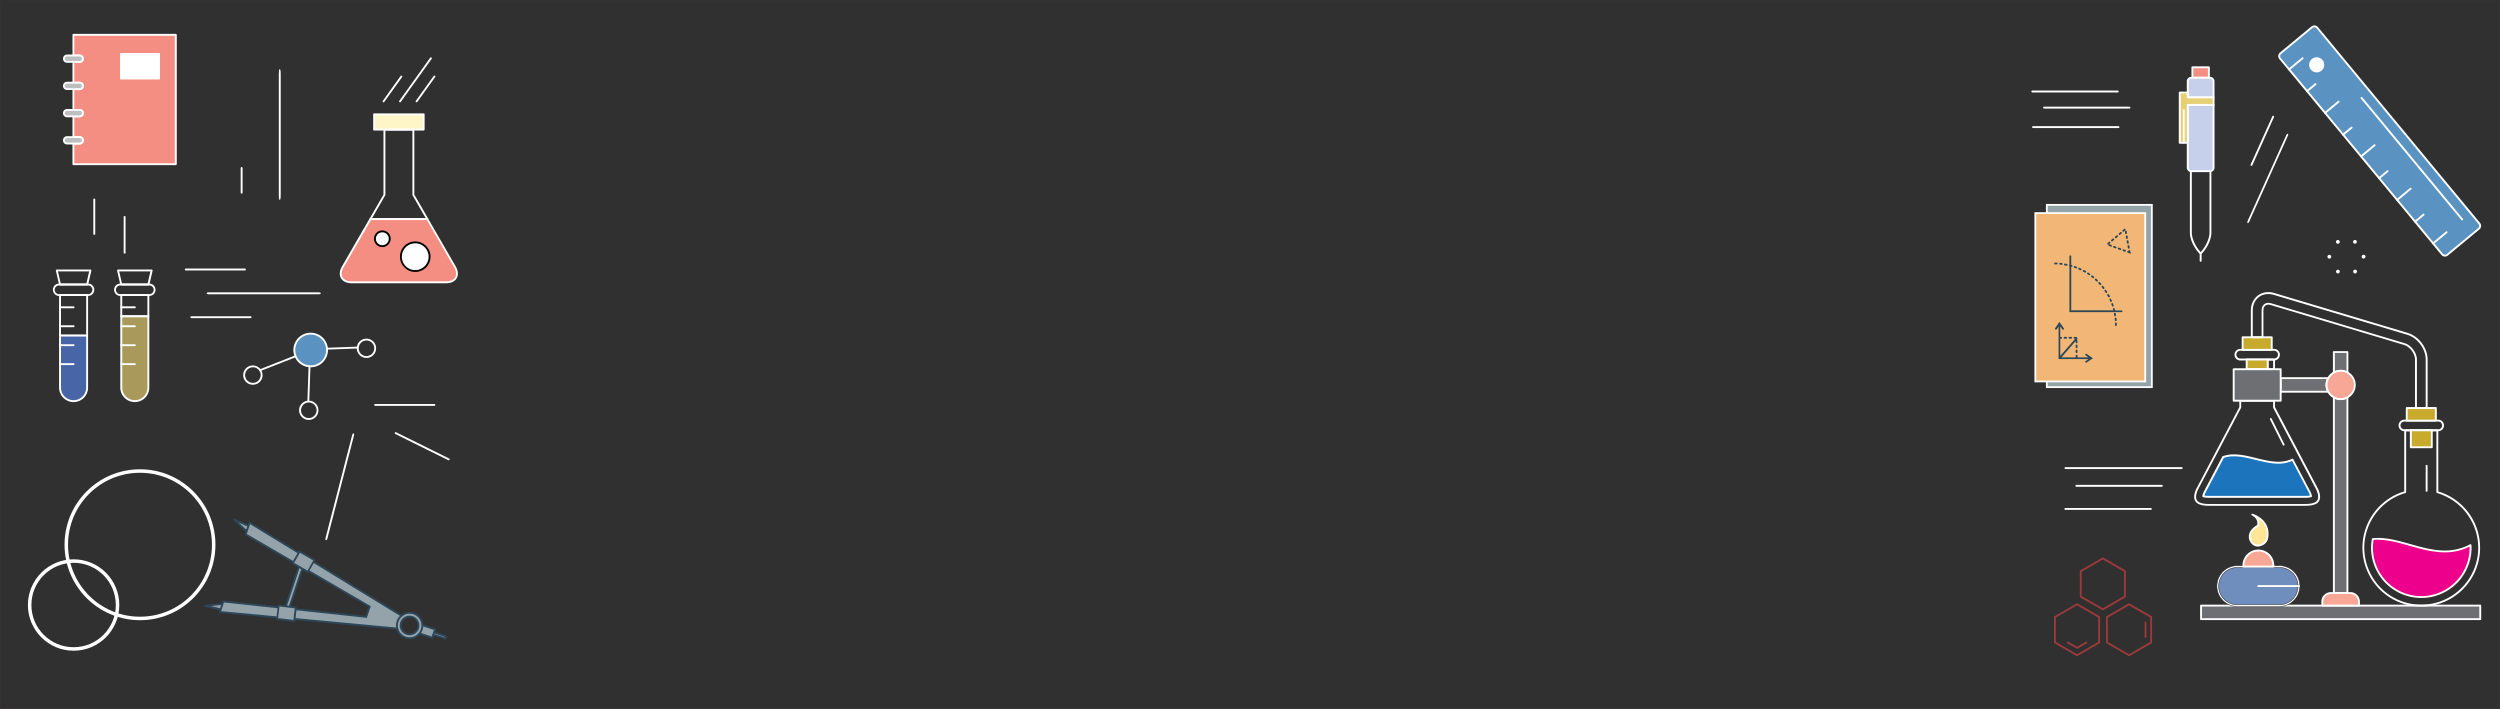 <svg id="Layer_1" data-name="Layer 1" xmlns="http://www.w3.org/2000/svg" viewBox="0 0 5001 1418"><rect x="0" y="0" width="5001" height="1418" fill="#808080" stroke="none"/><defs><style>.cls-1{fill:#303030;}.cls-1,.cls-15,.cls-16{stroke:#231f20;}.cls-1,.cls-15,.cls-16,.cls-22{stroke-miterlimit:10;}.cls-16,.cls-2{fill:#fff;}.cls-3{fill:#4865a8;}.cls-4{fill:#a99a5c;}.cls-5{fill:#fff6c8;}.cls-6{fill:#f58e82;}.cls-7{fill:#010101;}.cls-8{fill:#bdbec0;}.cls-9{fill:#5a93c2;}.cls-10{fill:#c7d0ea;}.cls-11{fill:#e5d073;}.cls-12{fill:#1c75bc;}.cls-13{fill:#6e6f72;}.cls-14{fill:#f8a695;}.cls-15{fill:#6f8ebe;}.cls-17{fill:#ffe697;}.cls-18{fill:#ec008c;}.cls-19{fill:#c8aa2d;}.cls-20{fill:#94a3aa;}.cls-21{fill:#2d4658;}.cls-22{fill:none;stroke:#fff;stroke-width:7px;}.cls-23{fill:#f2b776;}.cls-24{fill:#9b3a3a;}</style></defs><title>background</title><rect class="cls-1" x="0.5" y="0.5" width="5000" height="1417"/><path class="cls-2" d="M173.77,672.74h-54.2a1.9,1.9,0,0,1-1.9-1.9v-81.2a1.9,1.9,0,0,1,1.9-1.9h54.2a1.9,1.9,0,0,1,1.9,1.9v81.2A1.9,1.9,0,0,1,173.77,672.74Zm-52.3-3.7h50.4v-77.4h-50.4V669h0Z" transform="translate(0.5 0.5)"/><path class="cls-3" d="M119.57,774.84a27.1,27.1,0,0,0,54.2,0v-104h-54.2v104h0Z" transform="translate(0.5 0.5)"/><path class="cls-2" d="M146.67,803.84a29,29,0,0,1-29-29v-104a1.9,1.9,0,0,1,1.9-1.9h54.2a1.9,1.9,0,0,1,1.9,1.9v103.9A29,29,0,0,1,146.67,803.84Zm-25.2-131.1v102.1a25.2,25.2,0,1,0,50.4,0V672.74h-50.4Z" transform="translate(0.5 0.5)"/><path class="cls-4" d="M242.07,632.14v142.7a27.1,27.1,0,0,0,54.2,0V632.14h-54.2Z" transform="translate(0.5 0.5)"/><path class="cls-2" d="M269.17,803.84a29,29,0,0,1-29-29V632.14a1.9,1.9,0,0,1,1.9-1.9h54.2a1.9,1.9,0,0,1,1.9,1.9v142.7A29,29,0,0,1,269.17,803.84ZM244,634v140.8a25.2,25.2,0,0,0,50.4,0V634H244Z" transform="translate(0.5 0.5)"/><path class="cls-2" d="M296.27,634h-54.2a1.9,1.9,0,0,1-1.9-1.9v-42.5a1.9,1.9,0,0,1,1.9-1.9h54.2a1.9,1.9,0,0,1,1.9,1.9v42.5A1.9,1.9,0,0,1,296.27,634Zm-52.3-3.8h50.4v-38.7H244v38.7Z" transform="translate(0.5 0.5)"/><path class="cls-2" d="M4674.4,546a3.77,3.77,0,0,1-1.4-5.1h0a3.75,3.75,0,0,1,5.1-1.4h0a3.77,3.77,0,0,1,1.4,5.1h0a3.86,3.86,0,0,1-3.3,1.9h0A4.08,4.08,0,0,1,4674.4,546Zm32.9-1.4a3.72,3.72,0,0,1,1.4-5.2h0a3.8,3.8,0,0,1,5.2,1.4h0a3.89,3.89,0,0,1-1.4,5.2h0a4.14,4.14,0,0,1-1.9.5h0A3.86,3.86,0,0,1,4707.3,544.62Zm-52-31.5a3.8,3.8,0,0,1,3.8-3.8h0a3.8,3.8,0,0,1,3.8,3.8h0a3.8,3.8,0,0,1-3.8,3.8h0A3.86,3.86,0,0,1,4655.3,513.12Zm68.6-.1h0v-0.1h0a3.78,3.78,0,0,1,3.7-3.8h0a3.78,3.78,0,0,1,3.8,3.7h0v0.1h0a3.8,3.8,0,0,1-3.8,3.8h0A3.63,3.63,0,0,1,4723.9,513Zm0-.1h0Zm-51-27.7a3.59,3.59,0,0,1,1.4-5.1h0a3.59,3.59,0,0,1,5.1,1.4h0a3.72,3.72,0,0,1-1.4,5.2h0a4.14,4.14,0,0,1-1.9.5h0A4.18,4.18,0,0,1,4672.9,485.22Zm35.6,1.3a3.75,3.75,0,0,1-1.4-5.1h0a3.89,3.89,0,0,1,5.2-1.4h0a3.75,3.75,0,0,1,1.4,5.1h0a3.86,3.86,0,0,1-3.3,1.9h0A3.39,3.39,0,0,1,4708.5,486.52Z" transform="translate(0.5 0.5)"/><rect class="cls-5" x="748.31" y="228.73" width="99.1" height="30.5"/><path class="cls-2" d="M847,260.63h-99.1a1.9,1.9,0,0,1-1.9-1.9v-30.5a1.9,1.9,0,0,1,1.9-1.9H847a1.9,1.9,0,0,1,1.9,1.9v30.5A2,2,0,0,1,847,260.63Zm-97.3-3.8h95.4v-26.7h-95.4v26.7Z" transform="translate(0.5 0.5)"/><path class="cls-2" d="M854.41,439.73h-114a1.89,1.89,0,0,1-1.6-.9,2.12,2.12,0,0,1,0-1.9l27.8-48.1V258.73a1.9,1.9,0,0,1,1.9-1.9h57.9a1.9,1.9,0,0,1,1.9,1.9v130.1l27.8,48.1a2.12,2.12,0,0,1,0,1.9A2,2,0,0,1,854.41,439.73ZM743.71,436h107.5l-26.4-45.7a1.61,1.61,0,0,1-.3-0.9V260.63h-54.1v128.7a1.4,1.4,0,0,1-.3.9Z" transform="translate(0.5 0.5)"/><path class="cls-6" d="M854.41,437.83h-114l-55.1,95.4c-9.9,17.1-1.8,31,17.9,31h188.3c19.7,0,27.8-14,17.9-31Z" transform="translate(0.5 0.5)"/><path class="cls-2" d="M891.51,566.13H703.21c-10.2,0-17.9-3.6-21.7-10.1s-3-14.9,2.1-23.8l55.1-95.4a1.8,1.8,0,0,1,1.6-.9h114a1.89,1.89,0,0,1,1.6.9l55.1,95.4c5.1,8.9,5.9,17.3,2.1,23.8C909.51,562.63,901.81,566.13,891.51,566.13Zm-150-126.4L687,534.13c-4.4,7.6-5.2,14.8-2.1,20s9.6,8.2,18.4,8.2h188.3c8.8,0,15.4-2.9,18.4-8.2s2.3-12.4-2.1-20l-54.5-94.4H741.51Z" transform="translate(0.5 0.5)"/><path class="cls-2" d="M779,477.13a14.8,14.8,0,1,1-14.8-14.8A14.77,14.77,0,0,1,779,477.13Z" transform="translate(0.5 0.5)"/><path class="cls-7" d="M764.31,493.83a16.7,16.7,0,1,1,16.7-16.7A16.73,16.73,0,0,1,764.31,493.83Zm0-29.6a12.9,12.9,0,1,0,12.9,12.9A12.93,12.93,0,0,0,764.31,464.23Z" transform="translate(0.5 0.5)"/><path class="cls-2" d="M858.81,512.93a28.7,28.7,0,1,1-28.7-28.7A28.7,28.7,0,0,1,858.81,512.93Z" transform="translate(0.5 0.5)"/><path class="cls-7" d="M830.11,543.53a30.55,30.55,0,1,1,30.6-30.6A30.58,30.58,0,0,1,830.11,543.53Zm0-57.3a26.8,26.8,0,1,0,26.8,26.8A26.8,26.8,0,0,0,830.11,486.23Z" transform="translate(0.5 0.5)"/><path class="cls-2" d="M766.71,204.23a1.5,1.5,0,0,1-1.1-.4,1.9,1.9,0,0,1-.4-2.6l35.7-49.8a1.86,1.86,0,0,1,3,2.2l-35.7,49.8A1.76,1.76,0,0,1,766.71,204.23Z" transform="translate(0.5 0.5)"/><path class="cls-2" d="M799.71,204.23a1.5,1.5,0,0,1-1.1-.4,1.9,1.9,0,0,1-.4-2.6L860,115a1.86,1.86,0,0,1,3,2.2l-61.8,86.2A1.76,1.76,0,0,1,799.71,204.23Z" transform="translate(0.5 0.5)"/><path class="cls-2" d="M832.81,204.23a1.5,1.5,0,0,1-1.1-.4,1.9,1.9,0,0,1-.4-2.6l35.7-49.8a1.86,1.86,0,0,1,3,2.2l-35.7,49.8A1.9,1.9,0,0,1,832.81,204.23Z" transform="translate(0.5 0.5)"/><path class="cls-6" d="M146.37,69.19v41.3H159a6.4,6.4,0,0,1,0,12.8h-12.6v41.6H159a6.4,6.4,0,0,1,0,12.8h-12.6v41.6H159a6.4,6.4,0,0,1,0,12.8h-12.6v41.6H159a6.4,6.4,0,0,1,0,12.8h-12.6v41.4h204.8V69.19H146.37Z" transform="translate(0.5 0.5)"/><path class="cls-2" d="M351.07,329.89H146.37a1.9,1.9,0,0,1-1.9-1.9v-41.4a1.9,1.9,0,0,1,1.9-1.9H159a4.5,4.5,0,1,0,0-9h-12.6a1.9,1.9,0,0,1-1.9-1.9v-41.6a1.9,1.9,0,0,1,1.9-1.9H159a4.5,4.5,0,0,0,0-9h-12.6a1.9,1.9,0,0,1-1.9-1.9v-41.6a1.9,1.9,0,0,1,1.9-1.9H159a4.5,4.5,0,0,0,0-9h-12.6a1.9,1.9,0,0,1-1.9-1.9v-41.6a1.9,1.9,0,0,1,1.9-1.9H159a4.5,4.5,0,0,0,0-9h-12.6a1.9,1.9,0,0,1-1.9-1.9V69.19a1.9,1.9,0,0,1,1.9-1.9h204.8a1.9,1.9,0,0,1,1.9,1.9V328A2.06,2.06,0,0,1,351.07,329.89Zm-202.9-3.8h201v-255h-201v37.6h10.7a8.3,8.3,0,1,1,0,16.6h-10.7v37.9h10.7a8.3,8.3,0,1,1,0,16.6h-10.7v37.7h10.7a8.3,8.3,0,1,1,0,16.6h-10.7V272h10.7a8.3,8.3,0,1,1,0,16.6h-10.7v37.5h0Z" transform="translate(0.5 0.5)"/><path class="cls-8" d="M133.77,123.29H159a6.4,6.4,0,0,0,0-12.8h-25.2a6.44,6.44,0,0,0-6.4,6.4A6.38,6.38,0,0,0,133.77,123.29Z" transform="translate(0.5 0.5)"/><path class="cls-2" d="M158.87,125.19h-25.1a8.3,8.3,0,1,1,0-16.6h25.1A8.3,8.3,0,1,1,158.87,125.19Zm-25.1-12.8a4.5,4.5,0,0,0,0,9h25.1a4.5,4.5,0,0,0,0-9h-25.1Z" transform="translate(0.5 0.5)"/><path class="cls-8" d="M158.87,165h-25.2a6.4,6.4,0,1,0,0,12.8h25.2a6.44,6.44,0,0,0,6.4-6.4A6.32,6.32,0,0,0,158.87,165Z" transform="translate(0.5 0.5)"/><path class="cls-2" d="M158.87,179.59h-25.1a8.3,8.3,0,1,1,0-16.6h25.1A8.3,8.3,0,1,1,158.87,179.59Zm-25.1-12.7a4.5,4.5,0,0,0,0,9h25.1a4.5,4.5,0,0,0,0-9h-25.1Z" transform="translate(0.5 0.5)"/><path class="cls-8" d="M158.87,219.39h-25.2a6.4,6.4,0,1,0,0,12.8h25.2a6.44,6.44,0,0,0,6.4-6.4A6.38,6.38,0,0,0,158.87,219.39Z" transform="translate(0.5 0.5)"/><path class="cls-2" d="M158.87,234.09h-25.1a8.3,8.3,0,1,1,0-16.6h25.1A8.3,8.3,0,1,1,158.87,234.09Zm-25.1-12.8a4.5,4.5,0,0,0,0,9h25.1a4.5,4.5,0,1,0,0-9h-25.1Z" transform="translate(0.5 0.5)"/><path class="cls-8" d="M158.87,273.79h-25.2a6.4,6.4,0,1,0,0,12.8h25.2a6.44,6.44,0,0,0,6.4-6.4A6.38,6.38,0,0,0,158.87,273.79Z" transform="translate(0.5 0.5)"/><path class="cls-2" d="M158.87,288.49h-25.1a8.3,8.3,0,1,1,0-16.6h25.1A8.3,8.3,0,1,1,158.87,288.49Zm-25.1-12.8a4.5,4.5,0,0,0,0,9h25.1a4.5,4.5,0,1,0,0-9h-25.1Z" transform="translate(0.5 0.5)"/><rect class="cls-2" x="242.07" y="108.09" width="76.1" height="49.1"/><path class="cls-2" d="M317.67,158.49h-76.1a1.9,1.9,0,0,1-1.9-1.9v-49.1a1.9,1.9,0,0,1,1.9-1.9h76.1a1.9,1.9,0,0,1,1.9,1.9v49.1A1.84,1.84,0,0,1,317.67,158.49Zm-74.2-3.7h72.3v-45.3h-72.3v45.3h0Z" transform="translate(0.5 0.5)"/><path class="cls-2" d="M505.32,769.15a19.69,19.69,0,0,1-12.3-4.4,19.34,19.34,0,0,1-2.6-27.2,19.12,19.12,0,0,1,14.9-7,19.69,19.69,0,0,1,12.3,4.4,19.21,19.21,0,0,1,7,13.1,18.92,18.92,0,0,1-4.3,14.1A19.65,19.65,0,0,1,505.32,769.15Zm0.1-34.9a15.37,15.37,0,0,0-12,5.7,15.49,15.49,0,0,0,12,25.4,15.37,15.37,0,0,0,12-5.7,15.72,15.72,0,0,0,3.5-11.4A15.47,15.47,0,0,0,505.42,734.25Z" transform="translate(0.5 0.5)"/><path class="cls-2" d="M732.62,715.55h0a19.69,19.69,0,0,1-12.3-4.4,19.21,19.21,0,0,1-7-13.1,18.92,18.92,0,0,1,4.3-14.1,19.12,19.12,0,0,1,14.9-7,19.69,19.69,0,0,1,12.3,4.4,19.34,19.34,0,0,1,2.6,27.2A18.63,18.63,0,0,1,732.62,715.55Zm0-34.9a15.37,15.37,0,0,0-12,5.7,15.72,15.72,0,0,0-3.5,11.4,15.47,15.47,0,0,0,15.5,14h0a15.37,15.37,0,0,0,12-5.7,15.56,15.56,0,0,0-2.1-21.9A16.14,16.14,0,0,0,732.62,680.65Z" transform="translate(0.5 0.5)"/><path class="cls-2" d="M617.22,839.55h0a19.69,19.69,0,0,1-12.3-4.4,19.21,19.21,0,0,1-7-13.1,18.92,18.92,0,0,1,4.3-14.1,19.12,19.12,0,0,1,14.9-7,19.69,19.69,0,0,1,12.3,4.4,18.71,18.71,0,0,1,6.9,13.1A19.23,19.23,0,0,1,617.22,839.55Zm0-34.9a15.37,15.37,0,0,0-12,5.7,15.72,15.72,0,0,0-3.5,11.4,15.55,15.55,0,0,0,27.5,8.3,15.72,15.72,0,0,0,3.5-11.4,15.46,15.46,0,0,0-5.6-10.5A16.14,16.14,0,0,0,617.22,804.65Z" transform="translate(0.5 0.5)"/><path class="cls-9" d="M641.82,674.35a32.68,32.68,0,1,0,4.5,46A32.6,32.6,0,0,0,641.82,674.35Z" transform="translate(0.5 0.5)"/><path class="cls-2" d="M621,734.25h0a34.6,34.6,0,1,1,26.7-12.6A34.69,34.69,0,0,1,621,734.25Zm0-65.4a30.8,30.8,0,0,0-19.6,54.6,31.13,31.13,0,0,0,19.6,7,30.8,30.8,0,0,0,19.6-54.6A31.13,31.13,0,0,0,621,668.85Z" transform="translate(0.5 0.5)"/><path class="cls-2" d="M616.32,803.85h0a1.9,1.9,0,0,1-1.9-1.9l2.4-69.8a1.85,1.85,0,0,1,3.7.1l-2.4,69.8A1.79,1.79,0,0,1,616.32,803.85Z" transform="translate(0.5 0.5)"/><path class="cls-2" d="M519.82,741.85a2,2,0,0,1-1.8-1.2,1.78,1.78,0,0,1,1.1-2.4l71-27.9a1.87,1.87,0,0,1,1.3,3.5l-71,27.9A1.27,1.27,0,0,1,519.82,741.85Z" transform="translate(0.5 0.5)"/><path class="cls-2" d="M653.62,698.85a2,2,0,0,1-1.9-1.8,1.88,1.88,0,0,1,1.8-1.9l60.9-2.2a1.85,1.85,0,1,1,.1,3.7l-60.9,2.2h0Z" transform="translate(0.5 0.5)"/><path class="cls-2" d="M4401.66,508.54a2,2,0,0,1-1.4-.6c-19.3-20.2-20.1-40.5-20.1-41.3V341.94a1.9,1.9,0,0,1,1.9-1.9h39.2a1.9,1.9,0,0,1,1.9,1.9v124.6c0,0.9-.8,21.2-20.1,41.4A1.82,1.82,0,0,1,4401.66,508.54ZM4384,343.74v122.8c0,0.1.8,18.7,17.7,37.3,16.9-18.6,17.7-37.2,17.7-37.4V343.74H4384Z" transform="translate(0.5 0.5)"/><path class="cls-2" d="M4401.66,523.14a1.9,1.9,0,0,1-1.9-1.9v-14.6a1.9,1.9,0,0,1,1.9-1.9,1.84,1.84,0,0,1,1.9,1.9v14.6A1.84,1.84,0,0,1,4401.66,523.14Z" transform="translate(0.5 0.5)"/><rect class="cls-6" x="4385.66" y="134.64" width="33" height="20.9"/><path class="cls-2" d="M4418.16,156.94h-33a1.9,1.9,0,0,1-1.9-1.9v-20.9a1.9,1.9,0,0,1,1.9-1.9h33a1.9,1.9,0,0,1,1.9,1.9V155A1.9,1.9,0,0,1,4418.16,156.94Zm-31.1-3.8h29.2V136h-29.2v17.1Z" transform="translate(0.5 0.5)"/><path class="cls-10" d="M4375.86,285.14v49.6a7.13,7.13,0,0,0,7.1,7.1h37.4a7.13,7.13,0,0,0,7.1-7.1V209.34h-51.7v75.8h0.1Z" transform="translate(0.5 0.5)"/><path class="cls-2" d="M4420.36,343.74h-37.1a9,9,0,0,1-9.3-9V209.34a1.9,1.9,0,0,1,1.9-1.9h51.7a1.9,1.9,0,0,1,1.9,1.9v125.4A9,9,0,0,1,4420.36,343.74Zm-42.6-132.5v123.5a5.23,5.23,0,0,0,5.2,5.2h37.4a5.23,5.23,0,0,0,5.2-5.2V211.24h-47.8Z" transform="translate(0.5 0.5)"/><path class="cls-10" d="M4420.36,155H4383a7.13,7.13,0,0,0-7.1,7.1v32.3h51.7v-32.3A7.15,7.15,0,0,0,4420.36,155Z" transform="translate(0.5 0.5)"/><path class="cls-2" d="M4427.56,196.34h-51.7a1.9,1.9,0,0,1-1.9-1.9v-32.3a9,9,0,0,1,9-9h37.4a9,9,0,0,1,9,9v32.3A1.81,1.81,0,0,1,4427.56,196.34Zm-49.8-3.8h47.9v-30.4a5.23,5.23,0,0,0-5.2-5.2h-37.4a5.23,5.23,0,0,0-5.2,5.2v30.4h-0.1Z" transform="translate(0.5 0.5)"/><polygon class="cls-11" points="4376.36 194.94 4376.36 185.14 4360.36 185.14 4360.36 285.64 4376.36 285.64 4376.36 209.84 4428.06 209.84 4428.06 194.94 4376.36 194.94"/><path class="cls-2" d="M4375.86,287h-16a1.9,1.9,0,0,1-1.9-1.9V184.64a1.9,1.9,0,0,1,1.9-1.9h16a1.9,1.9,0,0,1,1.9,1.9v7.9h49.8a1.9,1.9,0,0,1,1.9,1.9v14.9a1.9,1.9,0,0,1-1.9,1.9h-49.8v73.9A2,2,0,0,1,4375.86,287Zm-14.1-3.8H4374v-73.9a1.9,1.9,0,0,1,1.9-1.9h49.8v-11.2h-49.8a1.9,1.9,0,0,1-1.9-1.9v-7.9h-12.2v96.8Z" transform="translate(0.5 0.5)"/><path class="cls-2" d="M4367.86,287a1.9,1.9,0,0,1-1.9-1.9v-65a1.9,1.9,0,0,1,1.9-1.9,1.84,1.84,0,0,1,1.9,1.9v65A2,2,0,0,1,4367.86,287Z" transform="translate(0.5 0.5)"/><path class="cls-9" d="M4560.52,116.55a7.55,7.55,0,0,1,1-10.56l62.86-52a7.55,7.55,0,0,1,10.56,1l324.12,391.56a7.55,7.55,0,0,1-1,10.56l-62.86,52a7.55,7.55,0,0,1-10.56-1Z" transform="translate(0.5 0.5)"/><path class="cls-2" d="M4883.24,509.4L4559.06,117.76a9.39,9.39,0,0,1,1.25-13.23l62.86-52a9.39,9.39,0,0,1,13.23,1.25L4960.52,445.3a9.39,9.39,0,0,1-1.25,13.24l-62.86,52A9.24,9.24,0,0,1,4883.24,509.4ZM4633.55,56.1a5.59,5.59,0,0,0-7.88-.74l-62.94,52.1a5.59,5.59,0,0,0-.74,7.88L4886.1,506.9a5.59,5.59,0,0,0,7.88.74l62.86-52a5.59,5.59,0,0,0,.74-7.88L4633.47,56.17Z" transform="translate(0.5 0.5)"/><path class="cls-2" d="M4865.19,487.6a1.9,1.9,0,0,1,.25-2.68l27-22.38a1.9,1.9,0,1,1,2.42,2.93l-27,22.38A1.9,1.9,0,0,1,4865.19,487.6Z" transform="translate(0.5 0.5)"/><path class="cls-2" d="M4829.17,444.07a1.9,1.9,0,0,1,.25-2.68l16.95-14a1.9,1.9,0,1,1,2.42,2.93l-16.95,14A1.9,1.9,0,0,1,4829.17,444.07Z" transform="translate(0.5 0.5)"/><path class="cls-2" d="M4793.2,400.63a1.9,1.9,0,0,1,.25-2.68l27-22.38a1.9,1.9,0,0,1,2.42,2.93l-27,22.38A2,2,0,0,1,4793.2,400.63Z" transform="translate(0.5 0.5)"/><path class="cls-2" d="M4757.17,357.1a1.9,1.9,0,0,1,.25-2.68l16.95-14a1.9,1.9,0,0,1,2.68.25,1.84,1.84,0,0,1-.25,2.68l-16.95,14A2,2,0,0,1,4757.17,357.1Z" transform="translate(0.5 0.5)"/><path class="cls-2" d="M4721.15,313.58a1.9,1.9,0,0,1,.25-2.68l27-22.38a1.9,1.9,0,0,1,2.68.25,1.84,1.84,0,0,1-.25,2.68l-27,22.38A2,2,0,0,1,4721.15,313.58Z" transform="translate(0.5 0.5)"/><path class="cls-2" d="M4685.12,270.06a1.9,1.9,0,0,1,.25-2.68l16.95-14a1.9,1.9,0,1,1,2.42,2.93l-16.95,14A1.9,1.9,0,0,1,4685.12,270.06Z" transform="translate(0.5 0.5)"/><path class="cls-2" d="M4649.09,226.53a1.9,1.9,0,0,1,.25-2.68l27-22.38a1.9,1.9,0,0,1,2.68.25,1.84,1.84,0,0,1-.25,2.68l-27,22.38A1.9,1.9,0,0,1,4649.09,226.53Z" transform="translate(0.5 0.5)"/><path class="cls-2" d="M4613.06,183a1.9,1.9,0,0,1,.25-2.68l16.95-14a1.9,1.9,0,0,1,2.42,2.93l-16.95,14A1.9,1.9,0,0,1,4613.06,183Z" transform="translate(0.5 0.5)"/><path class="cls-2" d="M4577.1,139.56a1.9,1.9,0,0,1,.25-2.68l27-22.38a1.9,1.9,0,1,1,2.42,2.93l-27,22.38A2,2,0,0,1,4577.1,139.56Z" transform="translate(0.5 0.5)"/><path class="cls-2" d="M4923.2,439.58L4722,196.47a1.9,1.9,0,0,1,.25-2.68,1.84,1.84,0,0,1,2.68.25l201.31,243.19a1.9,1.9,0,0,1-.25,2.68A1.92,1.92,0,0,1,4923.2,439.58Z" transform="translate(0.5 0.5)"/><circle class="cls-2" cx="4633.75" cy="129.28" r="13.2" transform="translate(982.33 2984.92) rotate(-39.62)"/><path class="cls-2" d="M4622.2,138.84a15.1,15.1,0,1,1,21.26,2A15.15,15.15,0,0,1,4622.2,138.84Zm20.26-16.77A11.3,11.3,0,1,0,4641,138,11.35,11.35,0,0,0,4642.46,122.07Z" transform="translate(0.5 0.5)"/><path class="cls-2" d="M175.67,591.54h-57.9a12.4,12.4,0,1,1,0-24.8h57.9A12.4,12.4,0,1,1,175.67,591.54Zm-58-21a8.7,8.7,0,0,0,0,17.4h57.9a8.7,8.7,0,0,0,0-17.4h-57.9Z" transform="translate(0.5 0.5)"/><path class="cls-2" d="M173.77,570.54h-54.2a1.82,1.82,0,0,1-1.8-1.5l-6.5-28.1a1.88,1.88,0,0,1,.4-1.6,1.8,1.8,0,0,1,1.5-.7h67.2a2.13,2.13,0,0,1,1.5.7,1.88,1.88,0,0,1,.4,1.6l-6.5,28.1A2.23,2.23,0,0,1,173.77,570.54Zm-52.7-3.8h51.2l5.6-24.3h-62.5Z" transform="translate(0.5 0.5)"/><path class="cls-2" d="M146.67,616.14h-27.1a1.9,1.9,0,0,1,0-3.8h27.1A1.9,1.9,0,0,1,146.67,616.14Z" transform="translate(0.5 0.5)"/><path class="cls-2" d="M146.67,654h-27.1a1.9,1.9,0,0,1-1.9-1.9,1.84,1.84,0,0,1,1.9-1.9h27.1A1.9,1.9,0,0,1,146.67,654Z" transform="translate(0.5 0.5)"/><path class="cls-2" d="M146.67,691.94h-27.1a1.9,1.9,0,0,1,0-3.8h27.1a1.9,1.9,0,0,1,1.9,1.9A2,2,0,0,1,146.67,691.94Z" transform="translate(0.5 0.5)"/><path class="cls-2" d="M146.67,729.84h-27.1a1.9,1.9,0,0,1,0-3.8h27.1a1.9,1.9,0,0,1,1.9,1.9A2,2,0,0,1,146.67,729.84Z" transform="translate(0.5 0.5)"/><path class="cls-2" d="M298.17,591.54h-58a12.4,12.4,0,0,1,0-24.8h58A12.4,12.4,0,1,1,298.17,591.54Zm-58-21a8.7,8.7,0,0,0,0,17.4h58a8.7,8.7,0,0,0,0-17.4h-58Z" transform="translate(0.5 0.5)"/><path class="cls-2" d="M296.27,570.54h-54.2a1.82,1.82,0,0,1-1.8-1.5l-6.5-28.1a1.88,1.88,0,0,1,.4-1.6,1.8,1.8,0,0,1,1.5-.7h67.2a2.13,2.13,0,0,1,1.5.7,1.88,1.88,0,0,1,.4,1.6l-6.5,28.1A2.23,2.23,0,0,1,296.27,570.54Zm-52.7-3.8h51.2l5.6-24.3h-62.5Z" transform="translate(0.5 0.5)"/><path class="cls-2" d="M269.17,616.14h-27.1a1.9,1.9,0,0,1,0-3.8h27.1A1.9,1.9,0,0,1,269.17,616.14Z" transform="translate(0.5 0.5)"/><path class="cls-2" d="M269.17,654h-27.1a1.9,1.9,0,0,1-1.9-1.9,1.84,1.84,0,0,1,1.9-1.9h27.1A1.9,1.9,0,0,1,269.17,654Z" transform="translate(0.5 0.5)"/><path class="cls-2" d="M269.17,691.94h-27.1a1.9,1.9,0,0,1,0-3.8h27.1a1.9,1.9,0,0,1,1.9,1.9A2,2,0,0,1,269.17,691.94Z" transform="translate(0.5 0.5)"/><path class="cls-2" d="M269.17,729.84h-27.1a1.9,1.9,0,0,1,0-3.8h27.1a1.9,1.9,0,0,1,1.9,1.9A2,2,0,0,1,269.17,729.84Z" transform="translate(0.5 0.5)"/><path class="cls-2" d="M489.55,540.54H371.15a1.9,1.9,0,0,1,0-3.8h118.4a1.9,1.9,0,0,1,1.9,1.9A2,2,0,0,1,489.55,540.54Z" transform="translate(0.5 0.5)"/><path class="cls-2" d="M480.95,385v-49.4a1.9,1.9,0,0,1,3.8,0V385a1.9,1.9,0,0,1-1.9,1.9A1.84,1.84,0,0,1,480.95,385Z" transform="translate(0.5 0.5)"/><path class="cls-2" d="M868.34,811.4H749.94a1.9,1.9,0,0,1,0-3.8h118.4a1.9,1.9,0,0,1,1.9,1.9A2,2,0,0,1,868.34,811.4Z" transform="translate(0.5 0.5)"/><path class="cls-2" d="M500.75,635.94H382.35a1.9,1.9,0,0,1,0-3.8h118.4a1.9,1.9,0,0,1,1.9,1.9A2,2,0,0,1,500.75,635.94Z" transform="translate(0.5 0.5)"/><path class="cls-2" d="M637.75,588.14H416.45c-1.87,0-3.55-.8-3.55-1.9s1.5-1.9,3.55-1.9H637.75c1.87,0,3.55.8,3.55,1.9C641.11,587.34,639.62,588.14,637.75,588.14Z" transform="translate(0.5 0.5)"/><path class="cls-2" d="M4548.55,720.64H4481a11.6,11.6,0,1,1,0-23.2h67.6A11.6,11.6,0,0,1,4548.55,720.64Zm-67.6-19.5a7.8,7.8,0,1,0,0,15.6h67.6a7.8,7.8,0,0,0,0-15.6H4481Z" transform="translate(0.5 0.5)"/><path class="cls-2" d="M4876.85,862.14h-67.6a11.6,11.6,0,0,1,0-23.2h67.6A11.6,11.6,0,0,1,4876.85,862.14Zm-67.6-19.4a7.8,7.8,0,1,0,0,15.6h67.6a7.8,7.8,0,1,0,0-15.6h-67.6Z" transform="translate(0.5 0.5)"/><path class="cls-12" d="M4619.55,983.74l-34.1-64.8h0c-43.3,21.2-95.2-20.5-138.8-5.1l-36.8,69.9a29.16,29.16,0,0,0-3,8.4,38.12,38.12,0,0,0,10.5,1.2h194.7a38.12,38.12,0,0,0,10.5-1.2A27.5,27.5,0,0,0,4619.55,983.74Z" transform="translate(0.5 0.5)"/><path class="cls-2" d="M4612.05,995.24h-194.7a38.41,38.41,0,0,1-11.1-1.3,2,2,0,0,1-1.3-2.1,31.93,31.93,0,0,1,3.2-9.1l36.8-69.8a2.19,2.19,0,0,1,1-.9,67.21,67.21,0,0,1,22.5-3.6c14.5,0,29.8,3.8,44.5,7.4s29.7,7.3,44,7.3h0c10.4,0,19.4-1.9,27.6-5.9a1.85,1.85,0,0,1,2.5.8l34.1,64.8a29.51,29.51,0,0,1,3.2,9,2,2,0,0,1-1.3,2.1A37,37,0,0,1,4612.05,995.24Zm-203-4.5a39.65,39.65,0,0,0,8.3.7h194.7a39.65,39.65,0,0,0,8.3-.7,29.79,29.79,0,0,0-2.4-6.1l-33.3-63.2a66.39,66.39,0,0,1-27.6,5.6h0c-14.7,0-30.1-3.8-44.9-7.4-14.5-3.6-29.5-7.3-43.6-7.3a60.41,60.41,0,0,0-20.5,3.2l-36.5,69.2A30.05,30.05,0,0,0,4409.05,990.74Z" transform="translate(0.5 0.5)"/><rect class="cls-13" x="4402.95" y="1211.44" width="558.5" height="27.1"/><path class="cls-2" d="M4961,1239.94h-558.5a1.9,1.9,0,0,1-1.9-1.9v-27.1a1.9,1.9,0,0,1,1.9-1.9H4961a1.9,1.9,0,0,1,1.9,1.9V1238A1.9,1.9,0,0,1,4961,1239.94Zm-556.6-3.8h554.7v-23.3h-554.7v23.3Z" transform="translate(0.5 0.5)"/><path class="cls-13" d="M4657,756h-95.3v27.1H4657a28.12,28.12,0,0,1-3.6-13.6A27.74,27.74,0,0,1,4657,756Z" transform="translate(0.5 0.5)"/><path class="cls-2" d="M4657,785h-95.3a1.9,1.9,0,0,1-1.9-1.9V756a1.9,1.9,0,0,1,1.9-1.9H4657a1.89,1.89,0,0,1,1.6.9,1.85,1.85,0,0,1,0,1.9,26.48,26.48,0,0,0-3.4,12.6,25.12,25.12,0,0,0,3.4,12.6,2.12,2.12,0,0,1,0,1.9A1.78,1.78,0,0,1,4657,785Zm-93.4-3.8H4654a30,30,0,0,1-2.5-11.7,28.31,28.31,0,0,1,2.5-11.7h-90.4v23.4Z" transform="translate(0.5 0.5)"/><path class="cls-13" d="M4668.15,794.34v391.6h27.1V794.34A27.3,27.3,0,0,1,4668.15,794.34Z" transform="translate(0.5 0.5)"/><path class="cls-2" d="M4695.25,1187.84h-27.1a1.9,1.9,0,0,1-1.9-1.9V794.34a1.89,1.89,0,0,1,.9-1.6,1.85,1.85,0,0,1,1.9,0,25.39,25.39,0,0,0,25.3,0,2.12,2.12,0,0,1,1.9,0,1.8,1.8,0,0,1,.9,1.6v391.6A1.9,1.9,0,0,1,4695.25,1187.84Zm-25.2-3.8h23.3V797.34a28.66,28.66,0,0,1-23.3,0V1184Z" transform="translate(0.5 0.5)"/><path class="cls-13" d="M4695.25,744.84v-41.2h-27.1v41.2A27.3,27.3,0,0,1,4695.25,744.84Z" transform="translate(0.5 0.5)"/><path class="cls-2" d="M4695.25,746.74a2.92,2.92,0,0,1-.9-0.2,25.39,25.39,0,0,0-25.3,0,2.12,2.12,0,0,1-1.9,0,1.8,1.8,0,0,1-.9-1.6v-41.2a1.9,1.9,0,0,1,1.9-1.9h27.1a1.9,1.9,0,0,1,1.9,1.9v41.2a1.89,1.89,0,0,1-.9,1.6A3,3,0,0,1,4695.25,746.74Zm-13.5-7.4a28.31,28.31,0,0,1,11.7,2.5v-36.3h-23.3v36.3A27.53,27.53,0,0,1,4681.75,739.34Z" transform="translate(0.5 0.5)"/><path class="cls-14" d="M4695.25,744.84a27.3,27.3,0,0,0-27.1,0A28.72,28.72,0,0,0,4657,756a28.12,28.12,0,0,0-3.6,13.6,28.42,28.42,0,0,0,3.6,13.6,28.72,28.72,0,0,0,11.2,11.2,28,28,0,0,0,13.5,3.6,28.73,28.73,0,0,0,13.6-3.6A28.18,28.18,0,0,0,4695.25,744.84Z" transform="translate(0.5 0.5)"/><path class="cls-2" d="M4681.75,799.74a30.17,30.17,0,0,1-14.5-56.6,29.21,29.21,0,0,1,28.9,0,30,30,0,0,1,0,52.8A29,29,0,0,1,4681.75,799.74Zm0-56.6a25.12,25.12,0,0,0-12.6,3.4,26,26,0,0,0-10.4,10.4,26.48,26.48,0,0,0-3.4,12.6,25.12,25.12,0,0,0,3.4,12.6,26,26,0,0,0,10.4,10.4,25.39,25.39,0,0,0,25.3,0,26.23,26.23,0,0,0,0-46.2A27.8,27.8,0,0,0,4681.75,743.14Z" transform="translate(0.5 0.5)"/><path class="cls-15" d="M4598.25,1171.84a39,39,0,0,1-39,39H4475a39,39,0,0,1-39-39h0a39,39,0,0,1,39-39h84.3a39,39,0,0,1,39,39h0Z" transform="translate(0.5 0.5)"/><path class="cls-16" d="M4559.25,1212.74H4475a40.9,40.9,0,0,1,0-81.8h84.3A40.9,40.9,0,1,1,4559.25,1212.74Zm-84.3-78a37.2,37.2,0,1,0,0,74.4h84.3a37.2,37.2,0,0,0,0-74.4H4475Z" transform="translate(0.5 0.5)"/><path class="cls-14" d="M4547.05,1132.84v-2.2a29.9,29.9,0,1,0-59.8,0v2.2h59.8Z" transform="translate(0.5 0.5)"/><path class="cls-2" d="M4547.05,1134.74h-59.8a1.9,1.9,0,0,1-1.9-1.9v-2.2a31.8,31.8,0,0,1,63.6,0v2.2A2,2,0,0,1,4547.05,1134.74Zm-58-3.8h56.1v-0.3a28,28,0,1,0-56,0v0.3h-0.1Z" transform="translate(0.5 0.5)"/><path class="cls-17" d="M4505,1028.94s15.6,6.7,11.2,22.3c0,0-20.1,9.4-15.6,26.8,0,0,3.8,13.4,16.4,12.9,0,0,12.1-.8,16.9-11.7C4533.85,1079.24,4546.45,1044.64,4505,1028.94Z" transform="translate(0.5 0.5)"/><path class="cls-2" d="M4516.35,1092.84c-10.7,0-16.2-9.4-17.6-14.3-4.3-16.6,12-26.5,15.8-28.6,3.3-13.3-9.7-19-10.3-19.3a1.88,1.88,0,0,1-1-2.4,1.93,1.93,0,0,1,2.4-1.1c42.7,16.1,30.1,52.3,30,52.7-5.3,11.9-18,12.9-18.6,12.9Zm0-56.2a18.74,18.74,0,0,1,1.6,15.1,2,2,0,0,1-1,1.2c-0.8.4-18.6,8.9-14.6,24.6,0.1,0.4,3.5,11.5,14,11.5h0.5c0.4,0,11-.9,15.3-10.6C4532.55,1077.44,4541.05,1052.64,4516.35,1036.64Z" transform="translate(0.5 0.5)"/><path class="cls-2" d="M4843.05,1212.84a117.67,117.67,0,0,1-34.1-230.3V860.34a1.9,1.9,0,0,1,1.9-1.9h64.3a1.9,1.9,0,0,1,1.9,1.9v122.3A117.61,117.61,0,0,1,4843.05,1212.84Zm-30.3-350.7V984a1.92,1.92,0,0,1-1.4,1.8,113.88,113.88,0,0,0,31.6,223.3c62.8,0,114-51.1,114-113.9a114.39,114.39,0,0,0-82.3-109.4,1.92,1.92,0,0,1-1.4-1.8V862.14h-60.5Z" transform="translate(0.5 0.5)"/><path class="cls-18" d="M4746.05,1077.84a100.55,100.55,0,0,0-1.6,17.4,98.6,98.6,0,1,0,197.2,0c0-1.8-.2-3.5-0.3-5.3C4872.85,1126.44,4807.65,1071.64,4746.05,1077.84Z" transform="translate(0.5 0.5)"/><path class="cls-2" d="M4843.05,1195.74a100.63,100.63,0,0,1-100.5-100.5,92.06,92.06,0,0,1,1.7-17.7,1.73,1.73,0,0,1,1.7-1.5c3.3-.3,6.8-0.5,10.3-0.5,21.3,0,42.5,6,64.9,12.3s45.6,12.9,68.8,12.9a105.85,105.85,0,0,0,50.6-12.4,1.91,1.91,0,0,1,1.8,0,2,2,0,0,1,1,1.5l0.1,1.7c0.1,1.2.2,2.5,0.2,3.7A100.78,100.78,0,0,1,4843.05,1195.74Zm-95.4-116.2a96.65,96.65,0,1,0,192,15.7,17.71,17.71,0,0,0-.1-2.3,108.2,108.2,0,0,1-49.8,11.5c-23.8,0-47.2-6.6-69.9-13-22.2-6.3-43.1-12.2-63.9-12.2A77.67,77.67,0,0,0,4747.65,1079.54Z" transform="translate(0.5 0.5)"/><rect class="cls-19" x="4814.45" y="816.34" width="58.2" height="25.1"/><path class="cls-2" d="M4872.15,842.74H4814a1.9,1.9,0,0,1-1.9-1.9v-25.1a1.9,1.9,0,0,1,1.9-1.9h58.2a1.9,1.9,0,0,1,1.9,1.9v25.1A1.9,1.9,0,0,1,4872.15,842.74Zm-56.4-3.7h54.5v-21.3h-54.5V839Z" transform="translate(0.5 0.5)"/><rect class="cls-19" x="4486.15" y="674.74" width="58.2" height="25.1"/><path class="cls-2" d="M4543.85,701.14h-58.2a1.9,1.9,0,0,1-1.9-1.9v-25.1a1.9,1.9,0,0,1,1.9-1.9h58.2a1.9,1.9,0,0,1,1.9,1.9v25.1A1.9,1.9,0,0,1,4543.85,701.14Zm-56.4-3.7H4542V676h-54.5v21.4h0Z" transform="translate(0.5 0.5)"/><rect class="cls-19" x="4822.55" y="860.84" width="41.9" height="33.9"/><path class="cls-2" d="M4864,896.14h-41.9a1.9,1.9,0,0,1-1.9-1.9v-33.9a1.9,1.9,0,0,1,1.9-1.9H4864a1.9,1.9,0,0,1,1.9,1.9v33.9A1.9,1.9,0,0,1,4864,896.14Zm-40-3.8h38.2v-30.1H4824v30.1Z" transform="translate(0.5 0.5)"/><path class="cls-2" d="M4548.55,740h-12.8a1.9,1.9,0,0,1-1.9-1.9v-19.4a1.9,1.9,0,0,1,1.9-1.9h12.8a1.9,1.9,0,0,1,1.9,1.9v19.4A2,2,0,0,1,4548.55,740Zm-11-3.8h9.1v-15.6h-9.1v15.6Z" transform="translate(0.5 0.5)"/><path class="cls-2" d="M4612.05,1011.24h-194.7c-19.7,0-24.5-6.8-25-7.6-8.9-9.8,1.5-28.2,2-28.9l84.7-160.8V801a1.9,1.9,0,0,1,1.9-1.9h67.6a1.9,1.9,0,0,1,1.9,1.9v12.9l84.7,160.9c0.4,0.7,10.8,19.1,1.7,29.1C4636.55,1004.54,4631.75,1011.24,4612.05,1011.24Zm-129.3-208.3v11.5a2.92,2.92,0,0,1-.2.9l-85,161.3c-0.1.2-9.5,16.8-2.3,24.9,0.2,0.3,4.5,6.1,22,6.1H4612c17.6,0,21.8-5.8,21.9-5.9,7.4-8.2-2-24.9-2.1-25l-85-161.4a2.92,2.92,0,0,1-.2-0.9v-11.5h-63.8Z" transform="translate(0.5 0.5)"/><polygon class="cls-19" points="4515.25 719.24 4494.25 719.24 4494.25 738.64 4497.45 738.64 4532.95 738.64 4536.15 738.64 4536.15 719.24 4515.25 719.24"/><path class="cls-2" d="M4535.65,740h-41.9a1.9,1.9,0,0,1-1.9-1.9v-19.4a1.9,1.9,0,0,1,1.9-1.9h41.9a1.9,1.9,0,0,1,1.9,1.9v19.4A1.9,1.9,0,0,1,4535.65,740Zm-40-3.8h38.2v-15.6h-38.2v15.6Z" transform="translate(0.5 0.5)"/><polygon class="cls-13" points="4549.05 738.64 4536.15 738.64 4532.95 738.64 4497.45 738.64 4494.25 738.64 4481.45 738.64 4468.25 738.64 4468.25 801.54 4481.45 801.54 4497.45 801.54 4532.95 801.54 4549.05 801.54 4562.25 801.54 4562.25 738.64 4549.05 738.64"/><path class="cls-2" d="M4561.75,802.94h-94a1.9,1.9,0,0,1-1.9-1.9v-62.9a1.9,1.9,0,0,1,1.9-1.9h94a1.9,1.9,0,0,1,1.9,1.9V801A2,2,0,0,1,4561.75,802.94Zm-92.2-3.8h90.3V740h-90.2v59.1h-0.1Z" transform="translate(0.5 0.5)"/><path class="cls-14" d="M4718.35,1210.94v-7.7a17.24,17.24,0,0,0-17.3-17.3h-38.7a17.24,17.24,0,0,0-17.3,17.3v7.7h73.3Z" transform="translate(0.5 0.5)"/><path class="cls-2" d="M4718.35,1212.74h-73.3a1.9,1.9,0,0,1-1.9-1.9v-7.7a19.2,19.2,0,0,1,19.2-19.2h38.7a19.2,19.2,0,0,1,19.2,19.2v7.7A1.84,1.84,0,0,1,4718.35,1212.74ZM4647,1209h69.5v-5.8a15.41,15.41,0,0,0-15.4-15.4h-38.7a15.41,15.41,0,0,0-15.4,15.4v5.8h0Z" transform="translate(0.5 0.5)"/><path class="cls-2" d="M4598.25,1173.74h-81.2a1.9,1.9,0,1,1,0-3.8h81.2a1.9,1.9,0,0,1,1.9,1.9A1.84,1.84,0,0,1,4598.25,1173.74Z" transform="translate(0.5 0.5)"/><path class="cls-2" d="M4853.75,983.14a1.9,1.9,0,0,1-1.9-1.9v-49.9a1.9,1.9,0,0,1,3.8,0v49.9A1.9,1.9,0,0,1,4853.75,983.14Z" transform="translate(0.5 0.5)"/><path class="cls-2" d="M4567.75,890.84a1.94,1.94,0,0,1-1.7-1l-25.7-51.5a1.86,1.86,0,0,1,3.3-1.7l25.7,51.5a1.82,1.82,0,0,1-.8,2.5A1.08,1.08,0,0,1,4567.75,890.84Z" transform="translate(0.5 0.5)"/><path class="cls-2" d="M4853.75,817.64h-21.4a1.9,1.9,0,0,1-1.9-1.9v-96.9c0-12.1-10.2-25.8-21.8-29.3l-266.8-79.8c-4.3-1.3-8.1-.9-10.6,1s-4,5.4-4,9.9v53.6a1.9,1.9,0,0,1-1.9,1.9H4504a1.9,1.9,0,0,1-1.9-1.9v-53.6c0-12.4,5.1-23.4,14.1-30.1s21.1-8.4,32.9-4.9l266.8,79.8c22.3,6.7,39.8,30.1,39.8,53.4v96.9A1.9,1.9,0,0,1,4853.75,817.64Zm-19.6-3.7h17.7v-95c0-21.7-16.3-43.6-37.1-49.8L4548,589.34c-10.7-3.2-21.6-1.6-29.5,4.3s-12.6,15.8-12.6,27.1v51.7h17.7v-51.7c0-5.7,1.9-10.3,5.5-12.9s8.5-3.2,13.9-1.6l266.8,79.8c13,3.9,24.5,19.3,24.5,32.9v95h-0.1Z" transform="translate(0.5 0.5)"/><path class="cls-2" d="M557.24,390.31V146.91c0-4.93.8-9.36,1.9-9.36s1.9,3.94,1.9,9.36v243.4c0,4.93-.8,9.36-1.9,9.36S557.24,395.73,557.24,390.31Z" transform="translate(0.5 0.5)"/><rect class="cls-20" x="874.2" y="1254.66" width="4.71" height="30.73" transform="translate(-604.73 1701.37) rotate(-71.6)"/><path class="cls-21" d="M858.91,1268.43l2.68-8,32.73,10.89-2.68,8Zm5-3.1-0.3.89,25.58,8.51,0.3-.89Z" transform="translate(0.5 0.5)"/><rect class="cls-20" x="843.02" y="1245.76" width="17.53" height="32.05" transform="translate(-613.86 1672.22) rotate(-71.6)"/><path class="cls-21" d="M832,1264.45l5.53-16.64a1.78,1.78,0,0,1,2.38-1.19l30.41,10.12a1.78,1.78,0,0,1,1.19,2.38L866,1275.76a1.78,1.78,0,0,1-2.38,1.19l-30.41-10.12A1.89,1.89,0,0,1,832,1264.45Zm8.52-13.66-4.34,13.06,26.83,8.93,4.34-13.06Z" transform="translate(0.5 0.5)"/><rect class="cls-20" x="546.3" y="1169.95" width="83.89" height="7.54" transform="translate(-710.65 1361.89) rotate(-71.6)"/><path class="cls-21" d="M569.4,1211.85l26.54-79.78a1.78,1.78,0,0,1,2.38-1.19l7.15,2.38a1.78,1.78,0,0,1,1.19,2.38l-26.48,79.6a1.78,1.78,0,0,1-2.38,1.19l-7.15-2.38A1.73,1.73,0,0,1,569.4,1211.85Zm29.52-76.8-25.29,76,3.58,1.19,25.29-76Z" transform="translate(0.5 0.5)"/><path class="cls-20" d="M441.24,1218.48l-31.36-7.25,31.89-3.3a7.66,7.66,0,0,1,2,5.42A6.21,6.21,0,0,1,441.24,1218.48Z" transform="translate(0.5 0.5)"/><path class="cls-21" d="M408.27,1210.69a1.81,1.81,0,0,1,1.61-1.25l31.89-3.3a2.23,2.23,0,0,1,1.73.77,9.7,9.7,0,0,1,2.33,6.73,10.79,10.79,0,0,1-3.16,6.5,1.92,1.92,0,0,1-1.73.42l-31-7.13-0.54-.18a2.06,2.06,0,0,1-1.13-2.56h0Zm32.85-.79-19.73,2,19.2,4.4a5.57,5.57,0,0,0,1.43-3.1A6.2,6.2,0,0,0,441.11,1209.9Z" transform="translate(0.5 0.5)"/><path class="cls-20" d="M496.76,1051.6l-29.46-13,23.56,21.74a7.66,7.66,0,0,0,4.83-3.16C496.94,1055.83,497.18,1053.92,496.76,1051.6Z" transform="translate(0.5 0.5)"/><path class="cls-21" d="M465.69,1038.08l0.18-.54a1.74,1.74,0,0,1,2.38-.6l29.46,13a1.92,1.92,0,0,1,1.13,1.37,9.38,9.38,0,0,1-7.27,11.09,2.16,2.16,0,0,1-1.85-.42l-23.56-21.74A2.07,2.07,0,0,1,465.69,1038.08Zm29.4,14.95-18-8,14.61,13.4a5.81,5.81,0,0,0,2.86-2A11.6,11.6,0,0,0,495.09,1053Z" transform="translate(0.5 0.5)"/><path class="cls-20" d="M795.18,1257a35.26,35.26,0,0,1,8.45-25.4L498.72,1045.1l-7.8,23.43,248,144.29-6.84,20.57-285.8-30.71-7,21.11Z" transform="translate(0.5 0.5)"/><path class="cls-21" d="M436.77,1225.34l8.21-24.68,1.55,0.12,284.25,30.59,5.89-17.71-248-144.29,9-27,308.67,188.91-1.55,1.67a32.61,32.61,0,0,0-8,24l0.24,2.27Zm10.84-20.63-5.77,17.35,351.25,32.82a37.18,37.18,0,0,1,7.56-22.72L499.74,1048l-6.55,19.68L741.2,1212l-7.8,23.43-1.55-.12Z" transform="translate(0.5 0.5)"/><path class="cls-20" d="M843,1258.78a25.45,25.45,0,1,0-32.18,16.11A25.46,25.46,0,0,0,843,1258.78Zm-41.14-13.69a17.72,17.72,0,1,1,11.22,22.41A17.7,17.7,0,0,1,801.91,1245.09Z" transform="translate(0.5 0.5)"/><path class="cls-21" d="M793,1242.12a27.33,27.33,0,1,1,17.31,34.56A27.35,27.35,0,0,1,793,1242.12Zm48.3,16.07a23.56,23.56,0,1,0-29.8,14.92A23.57,23.57,0,0,0,841.26,1258.18Zm-41.14-13.69a19.61,19.61,0,1,1,12.41,24.79A19.59,19.59,0,0,1,800.12,1244.5Zm33.81,11.25a15.83,15.83,0,1,0-20,10A15.81,15.81,0,0,0,833.93,1255.75Z" transform="translate(0.5 0.5)"/><rect class="cls-20" x="559.17" y="1208.92" width="26.96" height="34.5" transform="translate(-711.11 1653.38) rotate(-83.35)"/><path class="cls-21" d="M555.27,1210.13a1.44,1.44,0,0,1,.66-0.78,1.55,1.55,0,0,1,1.31-.36l34.22,4a1.91,1.91,0,0,1,1.67,2.15L590,1241.94a2.13,2.13,0,0,1-.65,1.37,1.55,1.55,0,0,1-1.31.36l-34.22-4a1.91,1.91,0,0,1-1.67-2.15l3.14-26.77A0.93,0.93,0,0,1,555.27,1210.13Zm33.86,6.3-30.58-3.62-2.73,23.13,30.58,3.62Z" transform="translate(0.5 0.5)"/><rect class="cls-20" x="593.4" y="1105.74" width="26.96" height="34.5" transform="translate(-668.5 1084.28) rotate(-59.85)"/><path class="cls-21" d="M583.42,1125.52l0.12-.36,13.52-23.32a2,2,0,0,1,2.62-.72l29.82,17.27a1.73,1.73,0,0,1,.84,1.07,2,2,0,0,1-.3,1.49l-13.52,23.32a2,2,0,0,1-2.62.72l-29.82-17.27a1.73,1.73,0,0,1-.84-1.07C583.36,1126.3,583.3,1125.88,583.42,1125.52Zm16.08-20.28-11.67,20.16,26.66,15.42,11.67-20.16Z" transform="translate(0.5 0.5)"/><path class="cls-2" d="M4548.45,233.8l-43.39,96.39a1.9,1.9,0,0,1-3.47-1.56L4545,232.24a1.9,1.9,0,0,1,2.51-1A1.84,1.84,0,0,1,4548.45,233.8Z" transform="translate(0.5 0.5)"/><path class="cls-2" d="M4576.26,271l-77.56,172.3c-0.73,1.63-2.07,2.79-3,2.38s-1-2-.2-3.82l77.56-172.3c0.73-1.63,2.07-2.79,3-2.38S4577.07,269.24,4576.26,271Z" transform="translate(0.5 0.5)"/><circle class="cls-22" cx="280.04" cy="1089.69" r="147.44"/><circle class="cls-22" cx="147.24" cy="1210.26" r="87.92"/><path class="cls-2" d="M896.3,920.14L790.19,867.62a1.9,1.9,0,0,1,1.69-3.41L898,916.74a1.9,1.9,0,0,1,.86,2.55A2,2,0,0,1,896.3,920.14Z" transform="translate(0.5 0.5)"/><path class="cls-2" d="M650.57,1076.29l53.52-207.06c0.45-1.75,1.63-3.12,2.7-2.85s1.48,1.87,1,3.8l-53.52,207.06c-0.45,1.75-1.63,3.12-2.7,2.85C650.53,1079.63,650.12,1078,650.57,1076.29Z" transform="translate(0.5 0.5)"/><path class="cls-2" d="M4235.93,184.47H4065a1.9,1.9,0,0,1,0-3.8h170.9a1.9,1.9,0,0,1,1.9,1.9A2,2,0,0,1,4235.93,184.47Z" transform="translate(0.5 0.5)"/><path class="cls-2" d="M190,397.83v70.32c0,0.59-.8,1.13-1.9,1.13s-1.9-.48-1.9-1.13V397.83c0-.59.8-1.13,1.9-1.13S190,397.23,190,397.83Z" transform="translate(0.5 0.5)"/><path class="cls-2" d="M246.87,505.71V432.84c0-.62.8-1.17,1.9-1.17s1.9,0.49,1.9,1.17v72.88c0,0.62-.8,1.17-1.9,1.17S246.87,506.33,246.87,505.71Z" transform="translate(0.5 0.5)"/><rect class="cls-20" x="4094.46" y="409.84" width="210.07" height="364.77"/><path class="cls-2" d="M4305.83,775.74H4092.15V407.53h213.69V775.74Zm-210.07-3.62h206.45v-361H4095.77v361Z" transform="translate(0.5 0.5)"/><rect class="cls-23" x="4071.48" y="426.31" width="219.84" height="336.72"/><path class="cls-2" d="M4292.63,764.34H4069.17V424h223.46V764.34Zm-219.84-3.62H4289V427.62H4072.79v333.1Z" transform="translate(0.5 0.5)"/><path class="cls-21" d="M4245.22,622.12a1.71,1.71,0,0,1-1.81,1.81H4139.19V532a1.52,1.52,0,0,1-.72-2,1.66,1.66,0,0,1,.72-1.09V512.11a1.81,1.81,0,1,1,3.62,0V529.3c0.36,0.18.72,0.18,1.09,0.36a2,2,0,0,1,1.27,2.17,1.8,1.8,0,0,1-1.81,1.27h-0.54v87.21h84.14a10.37,10.37,0,0,0-.72-2.53,1.78,1.78,0,0,1,3.44-.9c0.36,1.09.54,2.17,0.9,3.26v0.36h12.85A1.56,1.56,0,0,1,4245.22,622.12Zm-45.42-52.83a1.75,1.75,0,0,0,2.53,0,1.76,1.76,0,0,0,.18-2.53,30,30,0,0,0-2.35-2.53,1.79,1.79,0,1,0-2.53,2.53C4198.36,567.66,4199.08,568.39,4199.8,569.29Zm-14.11-13.57a1.33,1.33,0,0,0,1.09.36,1.65,1.65,0,0,0,1.45-.72,1.92,1.92,0,0,0-.18-2.53l-2.71-2.17a1.81,1.81,0,0,0-2.17,2.89C4184.06,554.27,4184.79,555,4185.69,555.72Zm7.42,6.51a1.75,1.75,0,0,0,2.53,0,1.75,1.75,0,0,0,0-2.53,32.35,32.35,0,0,0-2.53-2.35,1.8,1.8,0,1,0-2.35,2.71A27.82,27.82,0,0,0,4193.11,562.23Zm-17.91-14.29c0.9,0.54,1.81,1.27,2.71,1.81a2.57,2.57,0,0,0,1.09.36,2.23,2.23,0,0,0,1.45-.72,1.78,1.78,0,0,0-.54-2.53,23.58,23.58,0,0,0-2.71-1.81,1.78,1.78,0,0,0-2.53.54A1.61,1.61,0,0,0,4175.2,547.94ZM4215,590.46c0.54,0.9,1.09,2,1.63,2.9a1.9,1.9,0,0,0,1.63.9,1.63,1.63,0,0,0,.9-0.18,1.83,1.83,0,0,0,.72-2.53c-0.54-.9-1.09-2-1.63-2.9A1.86,1.86,0,1,0,4215,590.46Zm8.14,17.91c0.36,1.09.72,2,1.09,3.08a1.74,1.74,0,0,0,1.63,1.27,0.66,0.66,0,0,0,.54-0.18,1.81,1.81,0,0,0,1.09-2.35l-1.09-3.26a1.88,1.88,0,0,0-2.35-1.09A2.32,2.32,0,0,0,4223.15,608.37ZM4206,576.89a1.65,1.65,0,0,0,1.45.72,2.57,2.57,0,0,0,1.09-.36,2,2,0,0,0,.36-2.53,25.89,25.89,0,0,1-2-2.71,1.81,1.81,0,1,0-2.89,2.17A25.89,25.89,0,0,1,4206,576.89Zm13.39,22.44a15.65,15.65,0,0,1,1.27,3.08,1.74,1.74,0,0,0,1.63,1.09,1.09,1.09,0,0,0,.72-0.18,1.8,1.8,0,0,0,.9-2.35,23.55,23.55,0,0,0-1.45-3.08,1.8,1.8,0,0,0-2.35-.9A1.91,1.91,0,0,0,4219.35,599.33Zm-7.78-14.47a1.85,1.85,0,0,0,1.45.9,0.86,0.86,0,0,0,.9-0.36,1.78,1.78,0,0,0,.54-2.53c-0.54-.9-1.27-1.81-1.81-2.9a1.83,1.83,0,0,0-3.08,2A20.94,20.94,0,0,1,4211.57,584.85Zm-44.69-41.8c0.9,0.54,2,1.09,2.9,1.63a1.63,1.63,0,0,0,.9.18,2.16,2.16,0,0,0,1.63-.9,1.83,1.83,0,0,0-.72-2.53c-0.9-.54-2-1.09-2.9-1.63A1.86,1.86,0,0,0,4166.87,543.06Zm-32.93-15.74-3.26-.54a1.85,1.85,0,1,0-.72,3.62l3.26,0.54h0.36a1.76,1.76,0,0,0,1.81-1.45A1.88,1.88,0,0,0,4133.94,527.31Zm97.89,114.53h0a1.86,1.86,0,0,0,1.81-2,19.94,19.94,0,0,0-.36-3.26,1.82,1.82,0,1,0-3.62.36c0.18,1.09.18,2.17,0.36,3.26A1.79,1.79,0,0,0,4231.83,641.85ZM4158,538.71c0.9,0.36,2,.9,2.9,1.27a1.09,1.09,0,0,0,.72.18,1.74,1.74,0,0,0,1.63-1.09,1.8,1.8,0,0,0-.9-2.35c-1.09-.54-2-0.9-3.08-1.45a1.8,1.8,0,0,0-2.35.9A2.21,2.21,0,0,0,4158,538.71Zm74.18,106a1.81,1.81,0,0,0-1.81,1.81v3.26a1.81,1.81,0,1,0,3.62,0v-3.44A1.94,1.94,0,0,0,4232.19,644.74Zm-1.27-12.85a1.79,1.79,0,0,0,1.45-2l-0.54-3.26a1.85,1.85,0,0,0-3.62.72l0.54,3.26a1.76,1.76,0,0,0,1.81,1.45A0.36,0.36,0,0,1,4230.93,631.89ZM4124,525.69c-1.09-.18-2.17-0.18-3.26-0.36a1.82,1.82,0,0,0-.36,3.62c1.09,0.18,2.17.18,3.26,0.36h0.18a1.92,1.92,0,0,0,1.81-1.63A2.12,2.12,0,0,0,4124,525.69Zm25,9.41c1.09,0.36,2,.72,3.08,1.09a4.1,4.1,0,0,0,.72.18,1.58,1.58,0,0,0,1.63-1.09,1.88,1.88,0,0,0-1.09-2.35c-1.09-.36-2.17-0.72-3.08-1.09a1.88,1.88,0,0,0-2.35,1.09A1.69,1.69,0,0,0,4149,535.09Zm-35.1-10.31h-3.44a1.81,1.81,0,0,0,0,3.62h3.26a1.81,1.81,0,0,0,1.81-1.81A1.64,1.64,0,0,0,4113.86,524.78Z" transform="translate(0.5 0.5)"/><path class="cls-21" d="M4262,507.23l-6.15-2.17a1.83,1.83,0,1,1,1.27-3.44h0.18a1.76,1.76,0,0,1,1.45-1.81,2,2,0,0,1,2.17,1.45Zm-11.76-4.16a0.66,0.66,0,0,1-.54-0.18l-3.08-1.09a1.83,1.83,0,1,1,1.27-3.44l3.08,1.09a1.88,1.88,0,0,1,1.09,2.35A2.18,2.18,0,0,1,4250.29,503.07Zm-9.41-3.44a0.66,0.66,0,0,1-.54-0.18l-3.08-1.09a1.83,1.83,0,1,1,1.27-3.44l3.08,1.09A1.87,1.87,0,0,1,4240.88,499.63Zm17-2.71a1.76,1.76,0,0,1-1.81-1.45l-0.54-3.26a1.85,1.85,0,1,1,3.62-.72l0.54,3.26a2,2,0,0,1-1.45,2.17h-0.36Zm-26.42-.54a0.66,0.66,0,0,1-.54-0.18l-3.08-1.09a1.83,1.83,0,1,1,1.27-3.44l3.08,1.09a1.88,1.88,0,0,1,1.09,2.35A2,2,0,0,1,4231.47,496.37Zm-9.23-3.44a0.66,0.66,0,0,1-.54-0.18l-3.08-1.09a1.83,1.83,0,1,1,1.27-3.44l3.08,1.09A1.87,1.87,0,0,1,4222.24,492.94Zm-5.43-4a1.65,1.65,0,0,1-1.45-.72,1.75,1.75,0,0,1,.18-2.53l2.53-2.17a1.8,1.8,0,1,1,2.35,2.71l-2.53,2.17A1.09,1.09,0,0,1,4216.81,489Zm39.26-1.81a1.76,1.76,0,0,1-1.81-1.45l-0.54-3.26a1.85,1.85,0,1,1,3.62-.72l0.54,3.26a2,2,0,0,1-1.45,2.17h-0.36Zm-31.66-4.7a1.65,1.65,0,0,1-1.45-.72,1.75,1.75,0,0,1,.18-2.53l2.53-2.17a1.8,1.8,0,1,1,2.35,2.71l-2.53,2.17A1,1,0,0,1,4224.41,482.44Zm29.85-5.07a1.76,1.76,0,0,1-1.81-1.45l-0.54-3.26a1.85,1.85,0,0,1,3.62-.72l0.54,3.26a2,2,0,0,1-1.45,2.17h-0.36ZM4232,476.11a1.65,1.65,0,0,1-1.45-.72,1.75,1.75,0,0,1,.18-2.53l2.53-2.17a1.8,1.8,0,1,1,2.35,2.71l-2.53,2.17A1.56,1.56,0,0,1,4232,476.11Zm7.6-6.51a1.65,1.65,0,0,1-1.45-.72,1.75,1.75,0,0,1,.18-2.53l2.53-2.17a1.8,1.8,0,1,1,2.35,2.71l-2.53,2.17A1.56,1.56,0,0,1,4239.61,469.59Zm12.85-2a1.76,1.76,0,0,1-1.81-1.45l-0.54-3.26a1.85,1.85,0,0,1,3.62-.72l0.54,3.26a2,2,0,0,1-1.45,2.17h-0.36Zm-5.43-4.52a1.65,1.65,0,0,1-1.45-.72,1.75,1.75,0,0,1,.18-2.53l2.53-2.17a1.8,1.8,0,1,1,2.35,2.71l-2.53,2.17A0.88,0.88,0,0,1,4247,463.08Z" transform="translate(0.5 0.5)"/><path class="cls-21" d="M4186.23,716.21l-12.67,8.5a2.57,2.57,0,0,1-1.09.36,2.23,2.23,0,0,1-1.45-.72,1.78,1.78,0,0,1,.54-2.53l5.79-4h-59.89V652.7l-3.8,5.61a1.65,1.65,0,0,1-1.45.72,2.57,2.57,0,0,1-1.09-.36,1.78,1.78,0,0,1-.54-2.53l8.5-12.67,8.87,12.67a1.81,1.81,0,1,1-2.89,2.17l-4.16-5.79v21h1.63a1.81,1.81,0,0,1,0,3.62h-1.63v34.2l29.85-34.2h-1.45a1.81,1.81,0,0,1,0-3.62h3.26a1.81,1.81,0,0,1,1.81,1.81c0.18,0,.18.18,0.36,0.18a1.76,1.76,0,0,1,.18,2.53l-1.09,1.27a1.76,1.76,0,0,1,1.45,1.81v3.26a1.81,1.81,0,1,1-3.62,0v-2.71l-28.41,32.75h28.59V711a1.81,1.81,0,1,1,3.62,0v3.44h21.71l-5.61-4a1.81,1.81,0,0,1,2.17-2.89Zm-46.86-39.26h3.26a1.81,1.81,0,0,0,0-3.62h-3.26A1.81,1.81,0,1,0,4139.37,676.95Zm-11.76-1.81a1.71,1.71,0,0,0,1.81,1.81h3.26a1.81,1.81,0,0,0,0-3.62h-3.26A1.71,1.71,0,0,0,4127.61,675.14Zm27.68,15.56a1.81,1.81,0,1,0-3.62,0V694a1.81,1.81,0,1,0,3.62,0V690.7Zm-1.81,8.14a1.71,1.71,0,0,0-1.81,1.81v3.26a1.81,1.81,0,1,0,3.62,0v-3.26A1.71,1.71,0,0,0,4153.49,698.84Z" transform="translate(0.5 0.5)"/><path class="cls-2" d="M4237.32,255.64h-170.9a1.9,1.9,0,0,1,0-3.8h170.9a1.9,1.9,0,0,1,1.9,1.9A2,2,0,0,1,4237.32,255.64Z" transform="translate(0.5 0.5)"/><path class="cls-2" d="M4259.28,216.69h-170.9a1.9,1.9,0,0,1,0-3.8h170.9a1.9,1.9,0,0,1,1.9,1.9A2,2,0,0,1,4259.28,216.69Z" transform="translate(0.5 0.5)"/><path class="cls-2" d="M4363.2,937.77H4131.8c-1.35,0-2.57-.8-2.57-1.9s1.08-1.9,2.57-1.9h231.4c1.35,0,2.57.8,2.57,1.9A2.41,2.41,0,0,1,4363.2,937.77Z" transform="translate(0.5 0.5)"/><path class="cls-2" d="M4324,973.23h-170.9a1.9,1.9,0,0,1,0-3.8H4324a1.9,1.9,0,0,1,1.9,1.9A2,2,0,0,1,4324,973.23Z" transform="translate(0.5 0.5)"/><path class="cls-2" d="M4302,1019.48h-170.9a1.9,1.9,0,0,1,0-3.8H4302a1.9,1.9,0,0,1,1.9,1.9A2,2,0,0,1,4302,1019.48Z" transform="translate(0.5 0.5)"/><path class="cls-24" d="M4154.31,1312.15a1.4,1.4,0,0,1-.9-0.3l-44.2-25.5a1.8,1.8,0,0,1-.9-1.6v-51a1.89,1.89,0,0,1,.9-1.6l44.2-25.5a2.12,2.12,0,0,1,1.9,0l44.2,25.5a1.8,1.8,0,0,1,.9,1.6v51a1.89,1.89,0,0,1-.9,1.6l-44.2,25.5A1.69,1.69,0,0,1,4154.31,1312.15Zm-42.3-28.5,42.3,24.4,42.3-24.4v-48.8l-42.3-24.5-42.3,24.4v48.9Z" transform="translate(0.5 0.5)"/><path class="cls-24" d="M4258.41,1312.15a1.4,1.4,0,0,1-.9-0.3l-44.2-25.5a1.8,1.8,0,0,1-.9-1.6v-51a1.89,1.89,0,0,1,.9-1.6l44.2-25.5a2.12,2.12,0,0,1,1.9,0l44.2,25.5a1.8,1.8,0,0,1,.9,1.6v51a1.89,1.89,0,0,1-.9,1.6l-44.2,25.5A1.93,1.93,0,0,1,4258.41,1312.15Zm-42.3-28.5,42.3,24.4,42.3-24.4v-48.8l-42.3-24.4-42.3,24.4v48.8Z" transform="translate(0.5 0.5)"/><path class="cls-24" d="M4206,1220.35a1.4,1.4,0,0,1-.9-0.3l-44.2-25.5a1.8,1.8,0,0,1-.9-1.6v-51a1.89,1.89,0,0,1,.9-1.6l44.2-25.5a2.12,2.12,0,0,1,1.9,0l44.2,25.5a1.8,1.8,0,0,1,.9,1.6v51a1.89,1.89,0,0,1-.9,1.6l-44.2,25.5A2.24,2.24,0,0,1,4206,1220.35Zm-42.3-28.5,42.3,24.4,42.3-24.4v-48.8l-42.3-24.4-42.3,24.4v48.8h0Z" transform="translate(0.5 0.5)"/><path class="cls-24" d="M4154.31,1297.15a2.92,2.92,0,0,1-.9-0.2h0l-18.5-10.6a1.8,1.8,0,0,1-.9-1.6,1.61,1.61,0,0,1,.3-0.9,1.93,1.93,0,0,1,2.6-.7l17.6,10.1,17.6-10.1a2,2,0,0,1,2.6.7,1.93,1.93,0,0,1-.7,2.6l-18.5,10.6a0.37,0.37,0,0,1-.3.1c-0.1,0-.2.1-0.3,0.1h0A1.76,1.76,0,0,0,4154.31,1297.15Z" transform="translate(0.5 0.5)"/><path class="cls-24" d="M4291.41,1275.35a1.9,1.9,0,0,1-1.9-1.9V1245a1.9,1.9,0,0,1,3.8,0v28.5A1.9,1.9,0,0,1,4291.41,1275.35Z" transform="translate(0.5 0.5)"/></svg>
